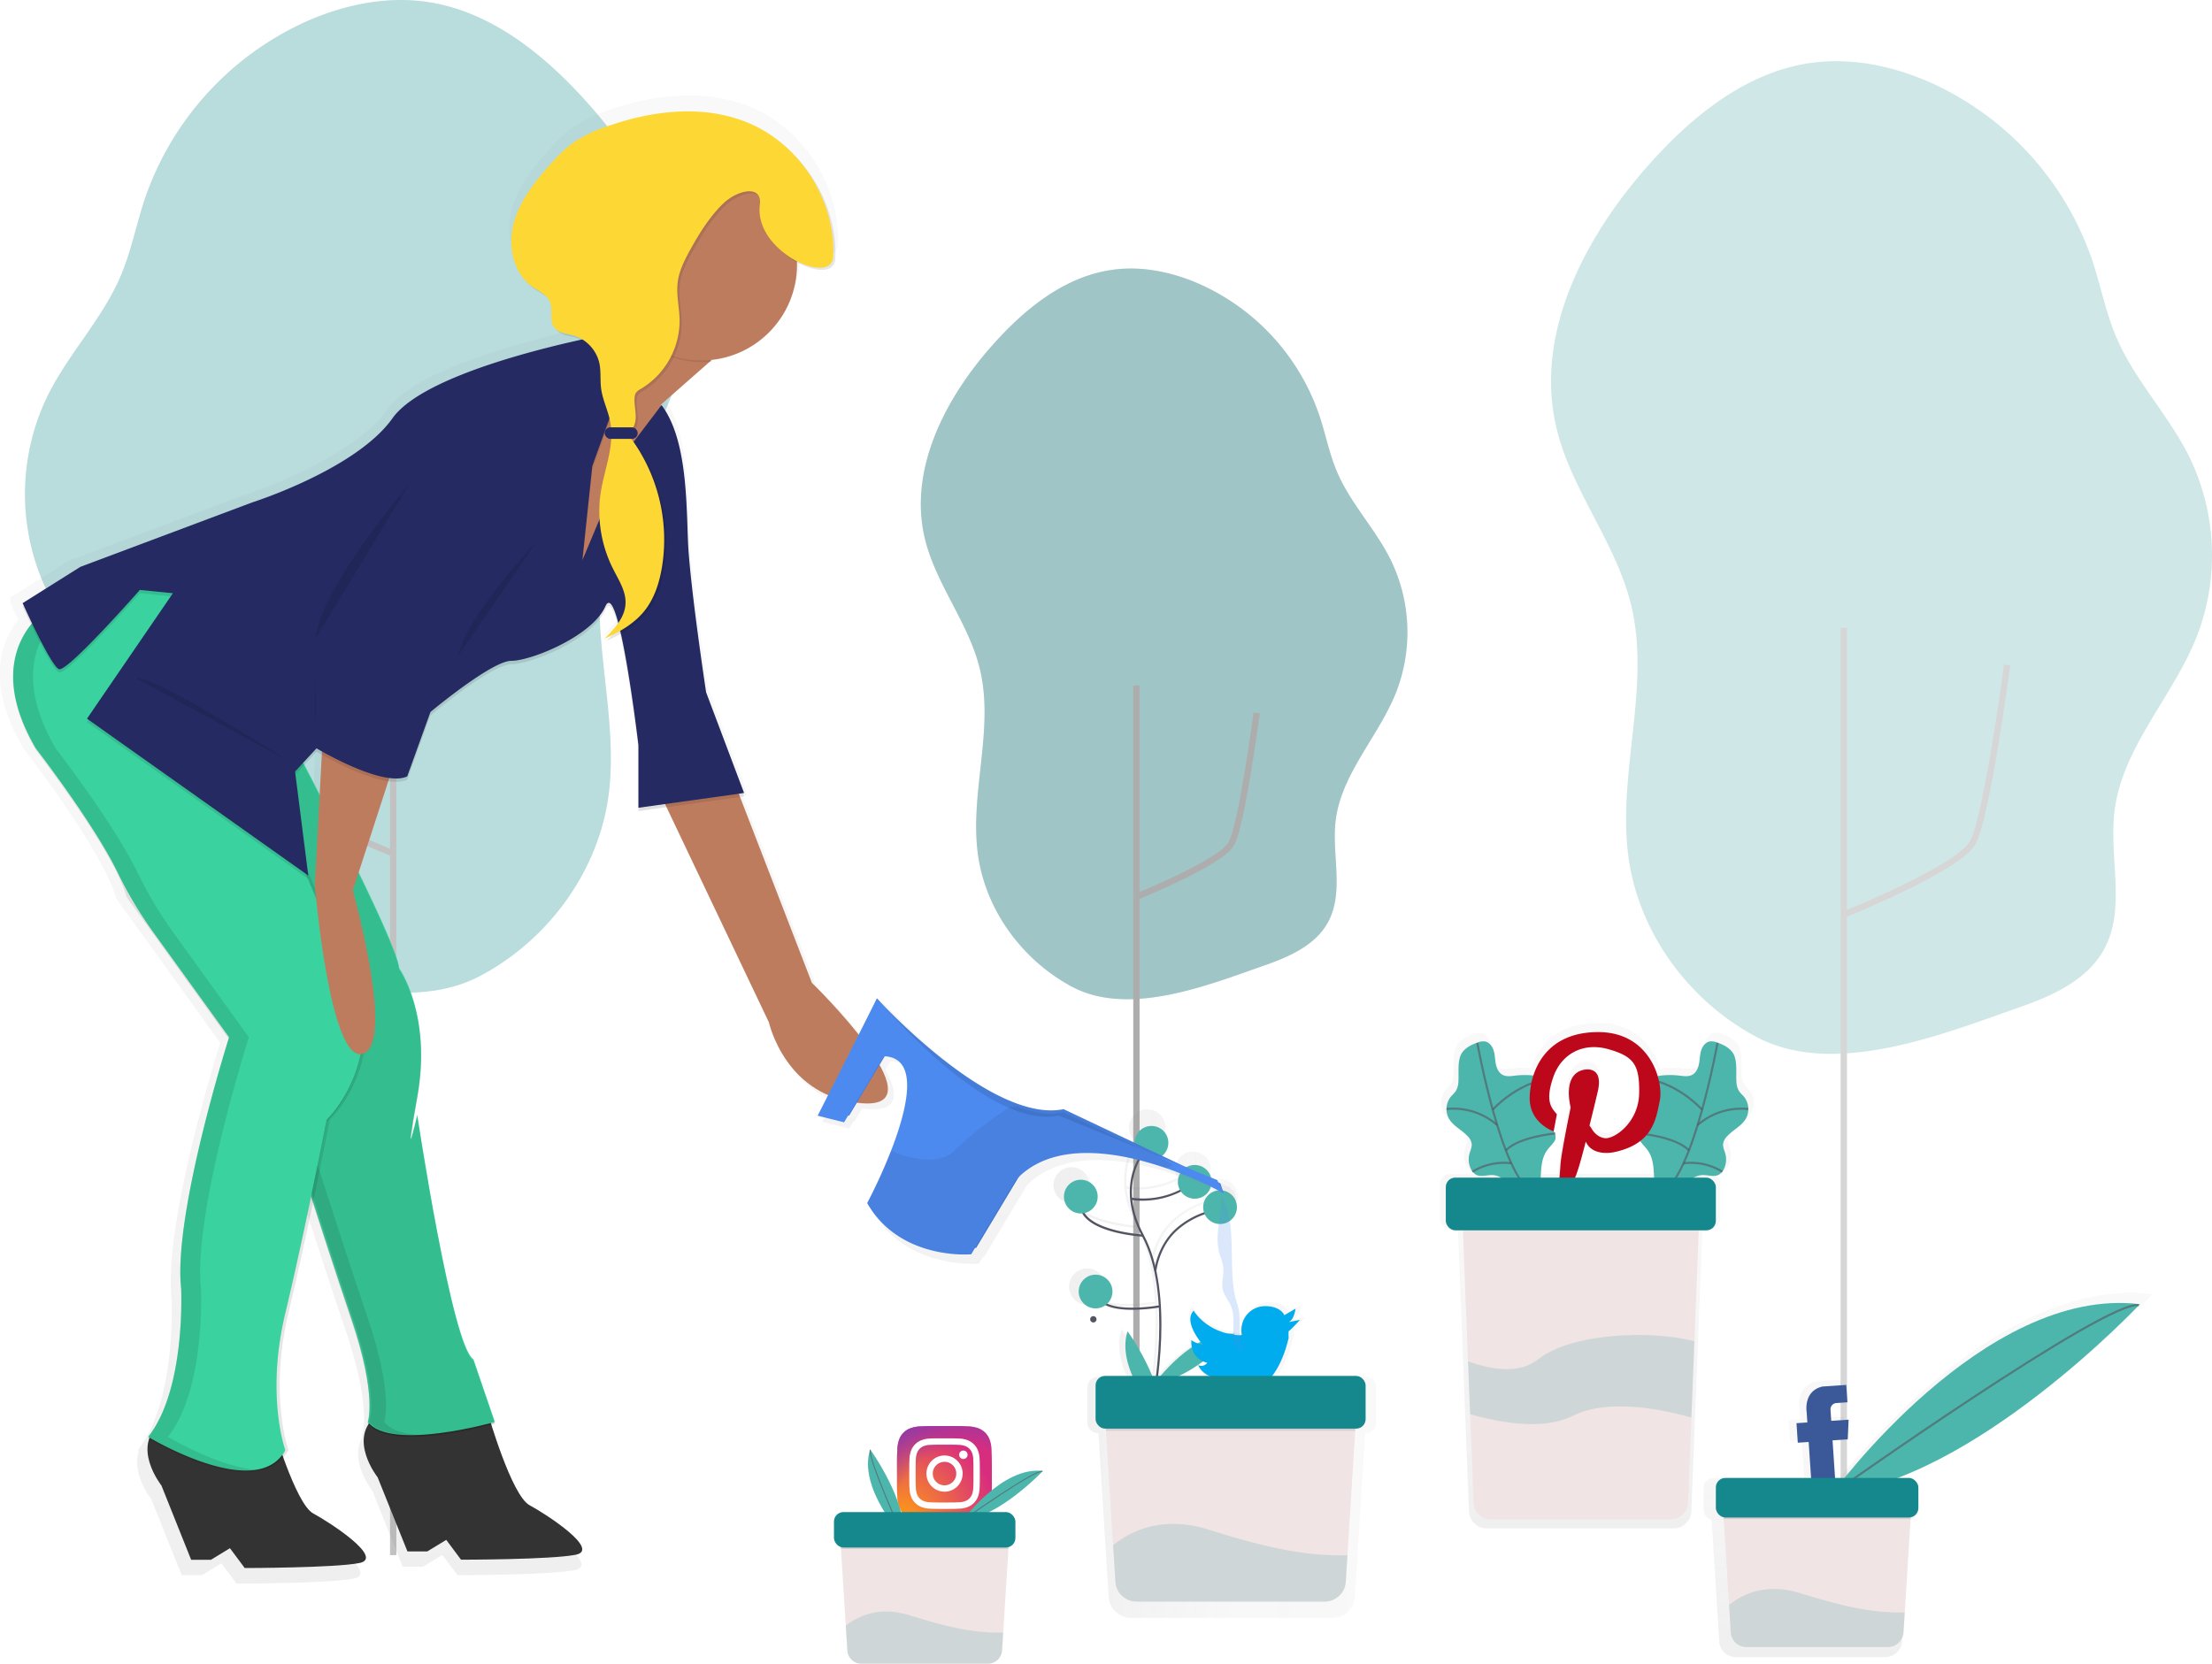 <svg id="57dcda00-38c5-468d-b614-dbf802daa613" data-name="Layer 1" xmlns="http://www.w3.org/2000/svg" xmlns:xlink="http://www.w3.org/1999/xlink" width="1048.46" height="788.72" viewBox="0 0 1048.46 788.72"><defs><radialGradient id="40a968b5-e8a6-4fa2-acb6-e54a7b4c6a79" cx="503.78" cy="126.42" r="57.13" gradientTransform="matrix(1, 0, 0, -1, 0, 902.08)" gradientUnits="userSpaceOnUse"><stop offset="0.09" stop-color="#fa8f21"/><stop offset="0.78" stop-color="#d82d7e"/></radialGradient><radialGradient id="87850d8e-7e37-45d2-83ed-1adc7759200e" cx="532.04" cy="127.86" r="50.27" gradientTransform="matrix(1, 0, 0, -1, 0, 902.08)" gradientUnits="userSpaceOnUse"><stop offset="0.64" stop-color="#8c3aaa" stop-opacity="0"/><stop offset="1" stop-color="#8c3aaa"/></radialGradient><linearGradient id="d4c2526a-6d10-4a07-ba61-a24daf115bdb" x1="832.74" y1="780.19" x2="832.74" y2="540.64" gradientUnits="userSpaceOnUse"><stop offset="0" stop-color="gray" stop-opacity="0.25"/><stop offset="0.54" stop-color="gray" stop-opacity="0.12"/><stop offset="1" stop-color="gray" stop-opacity="0.1"/></linearGradient><linearGradient id="b3ca71a5-7b00-4974-8113-2cbfeeafda96" x1="989.56" y1="841.29" x2="989.56" y2="668.58" xlink:href="#d4c2526a-6d10-4a07-ba61-a24daf115bdb"/><linearGradient id="d7cadd5d-d00a-4329-8da4-520feedfd954" x1="575.13" y1="702.17" x2="727.99" y2="702.17" xlink:href="#d4c2526a-6d10-4a07-ba61-a24daf115bdb"/><linearGradient id="c79af859-6860-43b1-a0be-e79d7ade61b4" x1="425.06" y1="806.54" x2="425.06" y2="100.92" gradientTransform="matrix(-1, 0, 0, 1, 794, 0)" xlink:href="#d4c2526a-6d10-4a07-ba61-a24daf115bdb"/></defs><title>social strategy</title><path d="M512.33,776.48a15.15,15.15,0,0,1-5.1-.94,9.09,9.09,0,0,1-5.21-5.21,15.15,15.15,0,0,1-.94-5.1c-.13-2.89-.16-3.76-.16-11.09s0-8.2.16-11.09A15.24,15.24,0,0,1,502,738a8.56,8.56,0,0,1,2.05-3.16,8.47,8.47,0,0,1,3.16-2.05,15.15,15.15,0,0,1,5.1-.94c2.89-.13,3.76-.16,11.09-.16s8.2,0,11.09.16a15.24,15.24,0,0,1,5.1.94,9.09,9.09,0,0,1,5.21,5.21,15.15,15.15,0,0,1,.94,5.1c.13,2.9.16,3.76.16,11.09s0,8.2-.16,11.09a15.22,15.22,0,0,1-.94,5.1,9.09,9.09,0,0,1-5.21,5.21,15.15,15.15,0,0,1-5.1.94c-2.89.13-3.76.16-11.09.16s-8.2,0-11.09-.16" transform="translate(-75.77 -55.64)" fill="url(#40a968b5-e8a6-4fa2-acb6-e54a7b4c6a79)"/><path d="M512.33,776.48a15.15,15.15,0,0,1-5.1-.94,9.09,9.09,0,0,1-5.21-5.21,15.15,15.15,0,0,1-.94-5.1c-.13-2.89-.16-3.76-.16-11.09s0-8.2.16-11.09A15.24,15.24,0,0,1,502,738a8.56,8.56,0,0,1,2.05-3.16,8.47,8.47,0,0,1,3.16-2.05,15.15,15.15,0,0,1,5.1-.94c2.89-.13,3.76-.16,11.09-.16s8.2,0,11.09.16a15.24,15.24,0,0,1,5.1.94,9.09,9.09,0,0,1,5.21,5.21,15.15,15.15,0,0,1,.94,5.1c.13,2.9.16,3.76.16,11.09s0,8.2-.16,11.09a15.22,15.22,0,0,1-.94,5.1,9.09,9.09,0,0,1-5.21,5.21,15.15,15.15,0,0,1-5.1.94c-2.89.13-3.76.16-11.09.16s-8.2,0-11.09-.16" transform="translate(-75.77 -55.64)" fill="url(#87850d8e-7e37-45d2-83ed-1adc7759200e)"/><path d="M517.89,754.23a5.57,5.57,0,1,1,5.57,5.57,5.57,5.57,0,0,1-5.57-5.57m-3,0a8.58,8.58,0,1,0,8.58-8.58,8.58,8.58,0,0,0-8.58,8.58m15.5-8.92a2,2,0,1,0,2-2h0a2,2,0,0,0-2,2m-13.67,22.53a9.24,9.24,0,0,1-3.1-.58,5.54,5.54,0,0,1-3.17-3.17,9.23,9.23,0,0,1-.58-3.1c-.08-1.76-.1-2.29-.1-6.76s0-5,.1-6.76a9.3,9.3,0,0,1,.58-3.1,5.53,5.53,0,0,1,3.17-3.17,9.23,9.23,0,0,1,3.1-.58c1.76-.08,2.29-.1,6.75-.1s5,0,6.76.1a9.3,9.3,0,0,1,3.1.58,5.53,5.53,0,0,1,3.17,3.17,9.23,9.23,0,0,1,.58,3.1c.08,1.76.1,2.29.1,6.76s0,5-.1,6.76a9.27,9.27,0,0,1-.58,3.1,5.54,5.54,0,0,1-3.17,3.17,9.23,9.23,0,0,1-3.1.58c-1.76.08-2.29.1-6.76.1s-5,0-6.75-.1m-.14-30.22a12.26,12.26,0,0,0-4.06.78,8.55,8.55,0,0,0-4.89,4.89,12.26,12.26,0,0,0-.78,4.06c-.08,1.78-.1,2.35-.1,6.89s0,5.11.1,6.89a12.26,12.26,0,0,0,.78,4.06,8.55,8.55,0,0,0,4.89,4.89,12.27,12.27,0,0,0,4.06.78c1.78.08,2.35.1,6.89.1s5.11,0,6.89-.1a12.26,12.26,0,0,0,4.06-.78,8.55,8.55,0,0,0,4.89-4.89,12.23,12.23,0,0,0,.78-4.06c.08-1.78.1-2.35.1-6.89s0-5.11-.1-6.89a12.26,12.26,0,0,0-.78-4.06,8.55,8.55,0,0,0-4.89-4.89,12.24,12.24,0,0,0-4.06-.78c-1.78-.08-2.35-.1-6.89-.1s-5.11,0-6.89.1" transform="translate(-75.77 -55.64)" fill="#fff"/><g opacity="0.2"><path d="M847.52,461.07c-5-39.35,10.71-79.94,1.4-118.51-7.19-29.78-28.59-54.66-35.53-84.5-10.29-44.23,13.26-89.64,43.32-123.68,20.67-23.41,46.61-44.65,77.55-48.94,19.1-2.65,38.72,1.48,56.37,9.26a143,143,0,0,1,76.88,84.45c4,12.09,6.43,24.74,11.43,36.46,8.62,20.2,24.47,36.5,34.31,56.14a106.53,106.53,0,0,1,3.58,86.14c-11.4,28.45-35.27,52.24-38.85,82.68-2.57,21.94,5.66,46-5,65.3-8.07,14.59-24.68,22-40.42,27.46-36.59,12.82-87.7,33.46-124.41,13.81C876,530,852.17,497.43,847.52,461.07Z" transform="translate(-75.77 -55.64)" fill="#15888d"/><path d="M950.16,489.06s53.87-21.71,60.66-33.93,16.3-84.22,16.3-84.22" transform="translate(-75.77 -55.64)" fill="none" stroke="#333" stroke-miterlimit="10" stroke-width="3"/><line x1="873.93" y1="766.26" x2="873.93" y2="297.61" fill="none" stroke="#333" stroke-miterlimit="10" stroke-width="3"/></g><g opacity="0.3"><path d="M364.31,432.07c5-39.35-10.71-79.94-1.4-118.51,7.19-29.78,28.59-54.66,35.53-84.5,10.29-44.23-13.26-89.64-43.32-123.68C334.45,82,308.51,60.73,277.58,56.44c-19.1-2.65-38.72,1.48-56.37,9.26a143,143,0,0,0-76.88,84.45c-4,12.09-6.43,24.74-11.43,36.46-8.62,20.2-24.47,36.5-34.31,56.14A106.53,106.53,0,0,0,95,328.89c11.4,28.45,35.27,52.24,38.85,82.68,2.57,21.94-5.66,46,5,65.3,8.07,14.59,24.68,22,40.42,27.46,36.59,12.82,87.7,33.46,124.41,13.81C335.82,501,359.66,468.43,364.31,432.07Z" transform="translate(-75.77 -55.64)" fill="#15888d"/><path d="M261.67,460.06S207.8,438.35,201,426.13s-16.3-84.22-16.3-84.22" transform="translate(-75.77 -55.64)" fill="none" stroke="#333" stroke-miterlimit="10" stroke-width="3"/><line x1="186.37" y1="737.26" x2="186.37" y2="268.61" fill="none" stroke="#333" stroke-miterlimit="10" stroke-width="3"/></g><g opacity="0.4"><path d="M539.2,460c-3.7-29,7.89-58.85,1-87.24-5.3-21.93-21-40.24-26.16-62.21-7.58-32.56,9.76-66,31.89-91,15.22-17.23,34.32-32.87,57.09-36,14.06-2,28.51,1.09,41.49,6.82a105.27,105.27,0,0,1,56.6,62.17c3,8.9,4.73,18.21,8.42,26.84,6.35,14.87,18,26.87,25.25,41.33a78.42,78.42,0,0,1,2.63,63.41c-8.39,20.94-26,38.46-28.6,60.87C707,461.07,713,478.77,705.14,493c-5.94,10.74-18.17,16.16-29.75,20.22-26.94,9.44-64.56,24.63-91.59,10.16C560.17,510.73,542.62,486.78,539.2,460Z" transform="translate(-75.77 -55.64)" fill="#15888d"/><path d="M539.2,460c-3.7-29,7.89-58.85,1-87.24-5.3-21.93-21-40.24-26.16-62.21-7.58-32.56,9.76-66,31.89-91,15.22-17.23,34.32-32.87,57.09-36,14.06-2,28.51,1.09,41.49,6.82a105.27,105.27,0,0,1,56.6,62.17c3,8.9,4.73,18.21,8.42,26.84,6.35,14.87,18,26.87,25.25,41.33a78.42,78.42,0,0,1,2.63,63.41c-8.39,20.94-26,38.46-28.6,60.87C707,461.07,713,478.77,705.14,493c-5.94,10.74-18.17,16.16-29.75,20.22-26.94,9.44-64.56,24.63-91.59,10.16C560.17,510.73,542.62,486.78,539.2,460Z" transform="translate(-75.77 -55.64)" opacity="0.2"/><path d="M614.76,480.62s39.66-16,44.66-25,12-62,12-62" transform="translate(-75.77 -55.64)" fill="none" stroke="#333" stroke-miterlimit="10" stroke-width="3"/><line x1="538.65" y1="670" x2="538.65" y2="325" fill="none" stroke="#333" stroke-miterlimit="10" stroke-width="3"/></g><g opacity="0.5"><path d="M907.08,578.5h0a9.63,9.63,0,0,0-2.32-6.31,28.87,28.87,0,0,1-2.09-2.27,9.43,9.43,0,0,1-1.43-4.87c-.28-4.1.41-8.45-.91-12.43-1.21-3.63-4.88-5.55-8.27-6.75a7.7,7.7,0,0,0-3.84-.62c-2.16.38-3.67,2.42-4.31,4.52s-.62,4.33-1,6.49-1.39,4.39-3.32,5.42-4.21.62-6.36.38a40.17,40.17,0,0,0-8.47-.08,13.17,13.17,0,0,0-2.13.38c-3-10.18-11.52-21.71-29.28-21.71-19.43,0-28.4,10.64-31.86,21.36l-.3,0a40.17,40.17,0,0,0-8.47.08c-2.15.25-4.46.64-6.36-.38s-2.91-3.26-3.32-5.42-.4-4.39-1-6.49-2.15-4.14-4.31-4.52a7.7,7.7,0,0,0-3.84.62c-3.39,1.21-7.07,3.12-8.27,6.75-1.33,4-.63,8.33-.91,12.43a9.43,9.43,0,0,1-1.43,4.87,28.86,28.86,0,0,1-2.09,2.27,9.63,9.63,0,0,0-2.32,6.31h0a9.37,9.37,0,0,0,1.16,4.68c2.07,3.65,6.24,5.52,9.12,8.58a6.77,6.77,0,0,1,2,3.83c.17,1.72-.69,3.34-1.12,5a10.72,10.72,0,0,0,.64,7.19,8.18,8.18,0,0,0,.9,1.48h0a5.27,5.27,0,0,0,1.76,1.55c2.5,1.28,5.51,0,8.31.16a9.31,9.31,0,0,1,3.84,1.21H763.07a4.67,4.67,0,0,0-4.67,4.67v16.59a4.67,4.67,0,0,0,4.67,4.67h3.72l2.54,64.39,1,26,1.72,43.59a8.42,8.42,0,0,0,8.41,8.09h88.56a8.42,8.42,0,0,0,8.41-8.09l1.66-41.94,1.47-37.53,2.15-54.52h3.73a4.67,4.67,0,0,0,4.67-4.67V616.86a4.67,4.67,0,0,0-4.67-4.67h-6.06a9.31,9.31,0,0,1,3.84-1.21c2.8-.2,5.81,1.12,8.31-.16a5.27,5.27,0,0,0,1.76-1.55h0a8.18,8.18,0,0,0,.9-1.48,10.72,10.72,0,0,0,.64-7.19c-.44-1.67-1.29-3.29-1.12-5a6.77,6.77,0,0,1,2-3.83c2.88-3.05,7.05-4.92,9.12-8.58a9.37,9.37,0,0,0,1.16-4.68ZM854,594.21a8.09,8.09,0,0,0,.54.77c1.07,1.38,2.35,2.59,3.32,4,2,3,2.58,6.77,2.82,10.4q.09,1.38.13,2.77H822c1.36-2.86,3.31-10,5.27-17.69,3.54,7.91,14.48,5.05,14.48,5.05A30.75,30.75,0,0,0,854,594.21Zm-42.55-31.69c3.87-10.94,14.31-17,26.93-13.47,12.46,3.54,15.49,7.58,15.15,21.88s-12.29,22.39-16.83,21.88-6.73-5.05-6.73-5.05l-.84-1.18c2.36-9.26,4.21-17.34,4.21-17.34,2.53-12.29-6.73-10.1-6.73-10.1-11.28,2-6.73,18.52-6.73,18.52s-4.88,23.4-5.05,28.62c-.05,1.07-.24,3.32-.48,5.9h-9.24q0-1.38.13-2.77c.24-3.63.79-7.39,2.82-10.4,1-1.45,2.25-2.66,3.32-4a5,5,0,0,0,1-1.77,4.41,4.41,0,0,0-.29-2.64l.19-.06-.2,0,0-.06a10.55,10.55,0,0,0-.55-1.15L813.1,581C810.58,578,807,575,811.42,562.52Z" transform="translate(-75.77 -55.64)" fill="url(#d4c2526a-6d10-4a07-ba61-a24daf115bdb)"/></g><path d="M775.92,549.95a7.42,7.42,0,0,1,3.7-.59c2.08.36,3.54,2.34,4.15,4.36s.6,4.18,1,6.25,1.34,4.23,3.2,5.22,4.06.6,6.13.36a38.73,38.73,0,0,1,8.17-.07c2.28.22,5,1,5.63,3.18.55,1.79-.54,3.61-1.27,5.34a12.41,12.41,0,0,0,.09,10.18c1.58,3.19,4.7,5.48,6,8.79a4.35,4.35,0,0,1,.32,2.65,4.84,4.84,0,0,1-.94,1.71c-1,1.33-2.26,2.5-3.2,3.89-2,2.91-2.49,6.53-2.72,10a73.14,73.14,0,0,0,.06,10.33c-2.55-.84-5.38-.09-8-.63-5.6-1.15-9.1-7.79-14.81-8.19-2.7-.19-5.61,1.08-8-.16a6.05,6.05,0,0,1-2.56-2.92,10.34,10.34,0,0,1-.62-6.93c.42-1.61,1.25-3.18,1.08-4.83a6.53,6.53,0,0,0-2-3.7c-2.78-2.95-6.8-4.75-8.8-8.27a9.42,9.42,0,0,1,1.12-10.61,27.83,27.83,0,0,0,2-2.19,9.1,9.1,0,0,0,1.38-4.7c.27-4-.4-8.15.88-12C769.11,553,772.65,551.11,775.92,549.95Z" transform="translate(-75.77 -55.64)" fill="#4db6ac"/><path d="M776,550.06s11.36,63.1,26.12,70.63" transform="translate(-75.77 -55.64)" fill="none" stroke="#535461" stroke-miterlimit="10" opacity="0.6"/><path d="M807.6,567.53s-12.17,1.67-24.33,14.17" transform="translate(-75.77 -55.64)" fill="none" stroke="#535461" stroke-miterlimit="10" opacity="0.6"/><path d="M785.41,589a31.52,31.52,0,0,0-24-7.6" transform="translate(-75.77 -55.64)" fill="none" stroke="#535461" stroke-miterlimit="10" opacity="0.6"/><path d="M812.95,593s-17.09,1.45-23.42,8" transform="translate(-75.77 -55.64)" fill="none" stroke="#535461" stroke-miterlimit="10" opacity="0.6"/><path d="M792.1,607.13a28.27,28.27,0,0,0-18.4,4" transform="translate(-75.77 -55.64)" fill="none" stroke="#535461" stroke-miterlimit="10" opacity="0.6"/><path d="M889.92,549.95a7.42,7.42,0,0,0-3.7-.59c-2.08.36-3.54,2.34-4.15,4.36s-.6,4.18-1,6.25-1.34,4.23-3.2,5.22-4.06.6-6.13.36a38.73,38.73,0,0,0-8.17-.07c-2.28.22-5,1-5.63,3.18-.55,1.79.54,3.61,1.27,5.34a12.41,12.41,0,0,1-.09,10.18c-1.58,3.19-4.7,5.48-6,8.79a4.35,4.35,0,0,0-.32,2.65,4.84,4.84,0,0,0,.94,1.71c1,1.33,2.26,2.5,3.2,3.89,2,2.91,2.49,6.53,2.72,10a73.14,73.14,0,0,1-.06,10.33c2.55-.84,5.38-.09,8-.63,5.6-1.15,9.1-7.79,14.81-8.19,2.7-.19,5.61,1.08,8-.16a6.05,6.05,0,0,0,2.56-2.92,10.34,10.34,0,0,0,.62-6.93c-.42-1.61-1.25-3.18-1.08-4.83a6.53,6.53,0,0,1,2-3.7c2.78-2.95,6.8-4.75,8.8-8.27a9.42,9.42,0,0,0-1.12-10.61,27.83,27.83,0,0,1-2-2.19,9.1,9.1,0,0,1-1.38-4.7c-.27-4,.4-8.15-.88-12C896.73,553,893.19,551.11,889.92,549.95Z" transform="translate(-75.77 -55.64)" fill="#4db6ac"/><path d="M889.85,550.06s-11.36,63.1-26.12,70.63" transform="translate(-75.77 -55.64)" fill="none" stroke="#535461" stroke-miterlimit="10" opacity="0.6"/><path d="M858.24,567.53s12.17,1.67,24.33,14.17" transform="translate(-75.77 -55.64)" fill="none" stroke="#535461" stroke-miterlimit="10" opacity="0.6"/><path d="M880.43,589a31.52,31.52,0,0,1,24-7.6" transform="translate(-75.77 -55.64)" fill="none" stroke="#535461" stroke-miterlimit="10" opacity="0.6"/><path d="M852.89,593s17.09,1.45,23.42,8" transform="translate(-75.77 -55.64)" fill="none" stroke="#535461" stroke-miterlimit="10" opacity="0.6"/><path d="M873.74,607.13a28.27,28.27,0,0,1,18.4,4" transform="translate(-75.77 -55.64)" fill="none" stroke="#535461" stroke-miterlimit="10" opacity="0.6"/><path d="M862.5,577.38c-1.79,8.6-3.08,20.29-21.1,24.35,0,0-10.55,2.76-14-4.87-2.11,8.28-4.22,15.91-5.52,17.86a101.31,101.31,0,0,1-8.12,11.36s1.46-14.61,1.62-17.86c.16-5,4.87-27.6,4.87-27.6s-4.38-15.91,6.49-17.86c0,0,8.93-2.11,6.49,9.74,0,0-1.79,7.79-4.06,16.72l.81,1.14s2.11,4.38,6.49,4.87,15.91-7.3,16.23-21.1-2.6-17.69-14.61-21.1c-12.17-3.41-22.24,2.43-26,13-4.22,12-.81,14.93,1.62,17.86L812.18,592s-11.69-3.9-11.36-16.23,7.3-30.84,32.47-30.84C858.28,544.92,864.29,568.62,862.5,577.38Z" transform="translate(-75.77 -55.64)" fill="#bd081c"/><path d="M881.56,623.92l-2.67,67.57-1.42,36.19-1.6,40.44a8.12,8.12,0,0,1-8.11,7.8h-85.4a8.12,8.12,0,0,1-8.11-7.8l-1.66-42-1-25.08-3-77.09Z" transform="translate(-75.77 -55.64)" fill="#f0e4e4"/><rect x="685.29" y="558.28" width="128" height="25" rx="4.5" ry="4.5" fill="#15888d"/><path d="M878.89,691.49l-1.42,36.19c-15.75-4.45-40-8.94-56.41-.76-13.2,6.6-32.58,3.66-48.47-.83l-1-25.08c11.58,4.22,24.52,6.06,33.46-1.09C820.19,687.81,857.66,686,878.89,691.49Z" transform="translate(-75.77 -55.64)" fill="#15888d" opacity="0.15"/><path d="M532.06,776.41s18.74-25.77,38-23.42C570.06,753,549.5,774.85,532.06,776.41Z" transform="translate(-75.77 -55.64)" fill="#4db6ac"/><path d="M532.06,776.41s34-24.08,37.87-23.29" transform="translate(-75.77 -55.64)" fill="none" stroke="#535461" stroke-miterlimit="10" stroke-width="0.5" opacity="0.6"/><path d="M504,784.52s-21.74-23.29-15.79-41.75C488.24,742.76,505.81,767.1,504,784.52Z" transform="translate(-75.77 -55.64)" fill="#4db6ac"/><path d="M504,784.52s-17.19-37.92-15.68-41.6" transform="translate(-75.77 -55.64)" fill="none" stroke="#535461" stroke-miterlimit="10" stroke-width="0.5" opacity="0.6"/><path d="M554.38,779.86l-3.1,49.74-.53,8.46a6.72,6.72,0,0,1-6.71,6.3H484.1a6.72,6.72,0,0,1-6.71-6.3l-.73-11.67-2.91-46.53Z" transform="translate(-75.77 -55.64)" fill="#f0e4e4"/><polygon points="398.57 734.3 478.02 734.3 478.61 724.89 397.98 724.89 398.57 734.3" opacity="0.1"/><rect x="395.29" y="716.83" width="86" height="16.8" rx="4.5" ry="4.5" fill="#15888d"/><path d="M551.27,829.6l-.53,8.46a6.72,6.72,0,0,1-6.71,6.3H484.1a6.72,6.72,0,0,1-6.71-6.3l-.73-11.67c6.45-5.15,16.52-9.36,30.68-4.87C527.12,827.79,539.27,829.9,551.27,829.6Z" transform="translate(-75.77 -55.64)" fill="#15888d" opacity="0.15"/><g opacity="0.5"><path d="M1095.92,669.2C1031,661.3,967.48,732,947.71,756.37H943l-1.26-18.85,7.62-.51.43-9.88-8.71.58-.37-5.45a3.22,3.22,0,0,1,3-3.49l5.45-.37-.58-8.71-12,.8c-9.58,2.28-7.91,12.57-7.91,12.57l.37,5.45-5.45.37.66,9.8,5.45-.37,1.21,18H888a4.76,4.76,0,0,0-4.76,4.76v10.32a4.76,4.76,0,0,0,3.81,4.67l.06.89h0l2.69,43.06.86,13.79a7.94,7.94,0,0,0,7.93,7.44h70.8a7.94,7.94,0,0,0,7.93-7.44l.63-10L980.88,777h0l.06-.89a4.76,4.76,0,0,0,3.81-4.67V761.13a4.76,4.76,0,0,0-4.76-4.76h-5.63C1035.88,733,1095.92,669.2,1095.92,669.2Z" transform="translate(-75.77 -55.64)" fill="url(#b3ca71a5-7b00-4974-8113-2cbfeeafda96)"/></g><path d="M944.06,763.92s72-99,146-90C1090.06,673.92,1011.06,757.92,944.06,763.92Z" transform="translate(-75.77 -55.64)" fill="#4db6ac"/><path d="M944.06,763.92s130.5-92.5,145.5-89.5" transform="translate(-75.77 -55.64)" fill="none" stroke="#535461" stroke-miterlimit="10" opacity="0.6"/><path d="M943.41,724.07l.35,5.15,8.23-.55-.41,9.33-7.21.48,1.73,25.73-11.32.76-1.73-25.73-5.15.35-.62-9.26,5.15-.35-.35-5.15s-1.58-9.72,7.48-11.87l11.32-.76.55,8.23-5.15.35A3,3,0,0,0,943.41,724.07Z" transform="translate(-75.77 -55.64)" fill="#3b5998"/><path d="M982.06,764.54l-3.46,55.52-.59,9.44a7.5,7.5,0,0,1-7.49,7h-66.9a7.5,7.5,0,0,1-7.49-7l-.81-13-3.25-51.94Z" transform="translate(-75.77 -55.64)" fill="#f0e4e4"/><polygon points="816.95 720.15 905.64 720.15 906.29 709.65 816.29 709.65 816.95 720.15" opacity="0.1"/><rect x="813.29" y="700.65" width="96" height="18.75" rx="4.5" ry="4.5" fill="#15888d"/><path d="M978.6,820.06l-.59,9.44a7.5,7.5,0,0,1-7.49,7h-66.9a7.5,7.5,0,0,1-7.49-7l-.81-13c7.2-5.75,18.44-10.45,34.25-5.44C951.64,818,965.2,820.4,978.6,820.06Z" transform="translate(-75.77 -55.64)" fill="#15888d" opacity="0.15"/><g opacity="0.5"><path d="M723.18,708.31h-42.5c3.44-4.59,6.34-10.83,8.3-19.24a23,23,0,0,1,0-3.44c.92-.34,5.73-5.73,5.73-5.73L689,681.05c2.86-1.15,3.44-6.87,3.55-6.87l-5.73,3.44S685.1,673,677.08,673a12,12,0,0,0-12,12,9,9,0,0,0,.23,2.52l-1.15.23c-1-.06-2-.16-2.9-.29l.49-.51a22.48,22.48,0,0,0-3.81-.13c-12.21-3-17-11.55-17-11.55-4.4,4.5.94,12.5,3.43,15.75-.46.25-.91.5-1.36.76a9.06,9.06,0,0,1-3.21-1.63,11.63,11.63,0,0,0,.19,3.54,83.91,83.91,0,0,0-15.83,14.55h-1.24c1.6-12.88,3.14-34.38-.88-53.28h0c0-.12,1.33-12.29,10.69-20.61a41.39,41.39,0,0,1,13.22-7.8l.59-.24a8.31,8.31,0,1,0-.39-1l-.6.24a42.34,42.34,0,0,0-13.53,8c-7,6.24-9.66,14.59-10.59,18.74A65.62,65.62,0,0,0,615.69,637a48.8,48.8,0,0,1-5.81-17.77,35.74,35.74,0,0,0,5.06.34,43.55,43.55,0,0,0,19.49-4.64,8.44,8.44,0,1,0-.57-.91,41.48,41.48,0,0,1-24.08,4.12,34.66,34.66,0,0,1,4.82-20.91,8.64,8.64,0,1,0-.84-.67c-4.62,7.59-9.12,21.37.56,40.1-4.38-.38-23-2.44-28.55-10.46-.08-.12-.15-.25-.23-.37a8.54,8.54,0,1,0-1.86.21c.24,0,.48,0,.71,0,.15.27.31.54.49.8,6.24,9,27.15,10.77,30,11,5.28,10,7.58,22.57,8.32,34.86-2.93.48-18.14,2.73-26.11-.88a8.62,8.62,0,1,0-.9.75c3.64,1.81,8.75,2.35,13.59,2.35a87.54,87.54,0,0,0,13.48-1.15,202,202,0,0,1-1.47,34.64h-1.91a124.48,124.48,0,0,0-12.48-22.61c-2.37,7.34-.64,15.39,2.47,22.61H596a4.81,4.81,0,0,0-4.81,4.81v17.1A4.81,4.81,0,0,0,596,735h.33l.07,1.07h.07l3.63,58,1.15,18.57a10.7,10.7,0,0,0,10.68,10h95.35a10.7,10.7,0,0,0,10.68-10l.84-13.46,3.94-63.1h.07l.07-1.07h.33a4.81,4.81,0,0,0,4.81-4.81v-17.1A4.81,4.81,0,0,0,723.18,708.31Zm-77.51-7.37a13.27,13.27,0,0,0,2.08.73,3.54,3.54,0,0,1-4.58,1.15s1.06,3.4,5.57,5.5h-15.2A79,79,0,0,0,645.67,700.94Z" transform="translate(-75.77 -55.64)" fill="url(#d7cadd5d-d00a-4329-8da4-520feedfd954)"/></g><path d="M623.05,718.73l-1-.2c.1-.49,9.79-49.36-5-76.87-15-28,3.92-44.46,4.12-44.62l.64.76c-.19.16-18.5,16.08-3.88,43.38C632.92,669,623.15,718.23,623.05,718.73Z" transform="translate(-75.77 -55.64)" fill="#535461"/><path d="M617.3,624.87a29.33,29.33,0,0,1-5.61-.46l.22-1a39,39,0,0,0,30.35-8.4l.63.78A40.79,40.79,0,0,1,617.3,624.87Z" transform="translate(-75.77 -55.64)" fill="#535461"/><path d="M617.53,641.92c-.9-.05-22.21-1.4-28.34-10.28a9.22,9.22,0,0,1-1.1-8.37l1,.3a8.26,8.26,0,0,0,1,7.5c5.86,8.48,27.36,9.84,27.58,9.85Z" transform="translate(-75.77 -55.64)" fill="#535461"/><path d="M623.9,658.07l-1-.1c0-.12,1.29-11.89,10.33-19.93a39.6,39.6,0,0,1,12.65-7.47c3.07-1.24,5.5-2.23,7.29-4.47l.78.63c-2,2.44-4.62,3.52-7.7,4.77a38.72,38.72,0,0,0-12.36,7.29C625.14,646.57,623.91,658,623.9,658.07Z" transform="translate(-75.77 -55.64)" fill="#535461"/><path d="M612.47,676.59c-5.55,0-11.47-.76-14.78-3.52a7,7,0,0,1-2.63-5.65h1a6,6,0,0,0,2.27,4.88c6.91,5.75,27,2.16,27.17,2.13l.18,1A81.6,81.6,0,0,1,612.47,676.59Z" transform="translate(-75.77 -55.64)" fill="#535461"/><path d="M623.06,711.41s18.74-25.77,38-23.42C661.06,688,640.5,709.85,623.06,711.41Z" transform="translate(-75.77 -55.64)" fill="#4db6ac"/><path d="M626,728.52s-21.74-23.29-15.79-41.75C610.24,686.76,627.81,711.1,626,728.52Z" transform="translate(-75.77 -55.64)" fill="#4db6ac"/><path d="M686.57,682.42l5.36-1.07s-4.5,5-5.36,5.36h0a21.55,21.55,0,0,0,0,3.21c-10.29,44.14-48.22,24.64-48.22,24.64,13.82.32,15-5.36,15-5.36-8-1.18-9.64-6.43-9.64-6.43A3.31,3.31,0,0,0,648,701.7c-8.68-2.25-7.5-10.71-7.5-10.71a11.14,11.14,0,0,0,5.25,2c-1-1.18-9.11-10.93-4.18-16,0,0,6,10.71,21.75,11.68l1.07-.21a8.41,8.41,0,0,1-.21-2.36,11.25,11.25,0,0,1,11.25-11.25c7.5,0,9.11,4.29,9.11,4.29L689.9,676C689.79,676,689.25,681.34,686.57,682.42Z" transform="translate(-75.77 -55.64)" fill="#00aced"/><path d="M719.06,718.92l-4.62,74-.79,12.59a10,10,0,0,1-10,9.38h-89.2a10,10,0,0,1-10-9.38l-1.08-17.37-4.33-69.25Z" transform="translate(-75.77 -55.64)" fill="#f0e4e4"/><polygon points="524.17 678.28 642.42 678.28 643.29 664.28 523.29 664.28 524.17 678.28" opacity="0.1"/><rect x="519.29" y="652.28" width="128" height="25" rx="4.5" ry="4.5" fill="#15888d"/><path d="M714.44,792.95l-.79,12.59a10,10,0,0,1-10,9.38h-89.2a10,10,0,0,1-10-9.38l-1.08-17.37c9.6-7.67,24.59-13.93,45.67-7.25C678.49,790.25,696.58,793.4,714.44,792.95Z" transform="translate(-75.77 -55.64)" fill="#15888d" opacity="0.15"/><circle cx="545.79" cy="541.78" r="8" fill="#4db6ac"/><circle cx="566.29" cy="560.28" r="8" fill="#4db6ac"/><circle cx="578.29" cy="572.28" r="8" fill="#4db6ac"/><circle cx="512.29" cy="567.28" r="8" fill="#4db6ac"/><circle cx="519.29" cy="612.28" r="8" fill="#4db6ac"/><g opacity="0.5"><path d="M75.78,374.74c-.16,9.52,2.65,21.3,11,35.55,0,0,38.38,49.58,44,71.17L180.13,550c-2.17,6.92-23.74,76.72-23.41,113.79a73.51,73.51,0,0,0,.4,8s.09,1.93.1,5.2c0,13.74-1.65,47.76-16.1,66l0,0h0l.05,0,.08,0,.09.06.07,0,.07,0-.42.55.44.26c-3.51,10.55,6,22.53,6,22.53l14.39,36h9.6l9.2-5.6,7.2,9.6s43.58,0,55.58-2.4-13.59-19.19-22.39-24c-4.88-2.66-10.49-15.89-14.52-27.15a18.36,18.36,0,0,0,2.53-3.64s-9.6-26.39,0-66.37c4.08-17,8.31-36.47,11.82-53.23,6.68,20.66,13.64,41.93,18.57,56.42,7.15,21,8.8,34.24,8.87,41.86,0,5.44-.88,7.72-.88,7.72l.17.21c-.1.4-.17.59-.17.59l.3.35c-7,11.14,4.5,25.64,4.5,25.64l14.39,36h9.6l9.2-5.6,7.2,9.6s43.58,0,55.58-2.4-13.59-19.19-22.39-24c-6.87-3.75-15.2-28.46-18.52-39.11l1.73-.47-.25-.73.25-.07-10.4-30.39C288.26,699,271.47,587,271.47,587s-2.87,12.45-3.17,11.53c.15-2,1-7.54,3.17-19.52a113.59,113.59,0,0,0,1.86-20.91c0-27.3-10.65-42.27-10.65-42.27-.34-5.43-9.33-25.27-19.56-46.31l14.33-44.12c3.6.52,6.82.4,9.23-.73l11.2-31.19s29.59-24.79,39.18-24.79c8.95,0,35.27-10.43,44-23.5a19.56,19.56,0,0,0,1.6-2.88c1.81-4.08,3.88-.44,5.92,6.86a59.41,59.41,0,0,1-6.4,7.19,80.53,80.53,0,0,0,7.32-3.64c4.8,19.76,9.15,56.77,9.15,56.77v30.39L392.22,438,441.8,542.24s5.47,25.17,28.64,35.23l-5,10,12.79,3.2,2-3.3.42.1,3.77-6.28c1,.12,2,.21,3,.28,14.65.94,14.11-7.73,8-18.66l2.46-4.11c17,.9,10.89,25.77,3.06,45.85a262.17,262.17,0,0,1-11.52,25.3c16,28,50.38,24.79,50.38,24.79l1.9-3.17.5,0,20.44-34.07c18-17.7,48.68-12.24,71.22-4.57A192.62,192.62,0,0,1,662.09,625l0,0-1.6-4.8-1-.5-.55-1.1-12.48-5.07-28.87-13.67-33-15.64c-7.06,1.45-14.92.15-23-2.85-31.23-11.57-65.42-48.6-67.29-50.64l-.08-.1-8.89,17.53A302.7,302.7,0,0,0,462.59,523L427.77,433l2-.29-.57-1.52.57-.08-18.39-48.78s-8-52.78-8.8-73.57-.8-49.58-12.79-65.57l-.34.44-.19-.47L413,222.25c.48,0,1-.06,1.43-.11l-.49-.84a46.38,46.38,0,0,0,41.41-46.11c0-.57,0-1.14,0-1.71,8.65,4.45,17.21,4.63,17.52-2.07,1.27-27.36-16.08-54.62-41.4-65.05-21.32-8.79-45.86-6-67.61,1.67a67.05,67.05,0,0,0-16.07,7.67c-4.9,3.39-9,7.78-12.95,12.26-7.26,8.29-14.16,17.4-16.74,28.11s.16,23.38,9.16,29.74c3.13,2.22,7.11,3.85,8.58,7.4,1.64,3.94-.44,9,2.14,12.44,2,2.69,5.9,2.89,9.15,3.81a17.2,17.2,0,0,1,4.35,1.92c-23.48,5.11-78.27,18.85-92,38.18-17.59,24.79-68,40.78-68,40.78l-83.17,31.19-28,17.59.56,1.25-.56.35s1.7,3.8,4.07,8.78A39.52,39.52,0,0,0,75.78,374.74Zm148.46,57.07c-2.93-5.73-5.49-10.68-7.42-14.39l5.88-6.33s.94.57,2.57,1.48Z" transform="translate(-75.77 -55.64)" fill="url(#c79af859-6860-43b1-a0be-e79d7ade61b4)"/></g><path d="M307.2,726.22s11,38.35,19.57,43,33.65,21.13,21.91,23.48-54.39,2.35-54.39,2.35l-7-9.39-9,5.48h-9.39L254.76,756s-14.87-18.78,0-29.74S307.2,726.22,307.2,726.22Z" transform="translate(-75.77 -55.64)" fill="#333"/><path d="M216.42,412s47.74,90.78,48.52,103.3c0,0,15.65,21.91,8.61,61s0,8.61,0,8.61S290,694.53,300.16,700.79l10.17,29.74s-49.3,14.09-60.26,0c0,0,4.7-12.52-7.83-49.3S203.89,563,203.89,563l-64.17-184.7Z" transform="translate(-75.77 -55.64)" opacity="0.1"/><path d="M216.42,411.22s47.74,90.78,48.52,103.3c0,0,15.65,21.91,8.61,61s0,8.61,0,8.61S290,693.75,300.16,700l10.17,29.74s-49.3,14.09-60.26,0c0,0,4.7-12.52-7.83-49.3s-38.35-118.17-38.35-118.17l-64.17-184.7Z" transform="translate(-75.77 -55.64)" fill="#3ad29f"/><path d="M148.81,381.22l62.91,181.05s25.83,81.39,38.35,118.17,7.83,49.3,7.83,49.3c3.18,4.09,9.61,5.81,17.12,6.18-10.38.45-20-.85-24.16-6.18,0,0,4.7-12.52-7.83-49.3s-38.35-118.17-38.35-118.17L140.5,377.57Z" transform="translate(-75.77 -55.64)" opacity="0.1"/><path d="M204.68,730.14s11,38.35,19.57,43,33.65,21.13,21.91,23.48S191.76,799,191.76,799l-7-9.39-9,5.48h-9.39l-14.09-35.22s-14.87-18.78,0-29.74S204.68,730.14,204.68,730.14Z" transform="translate(-75.77 -55.64)" fill="#333"/><path d="M216.42,412s47.74,90.78,48.52,103.3c0,0,15.65,21.91,8.61,61s0,8.61,0,8.61S290,694.53,300.16,700.79l10.17,29.74s-49.3,14.09-60.26,0c0,0,4.7-12.52-7.83-49.3S203.89,563,203.89,563l-64.17-184.7Z" transform="translate(-75.77 -55.64)" opacity="0.1"/><path d="M100.59,343.92s-33.65,19.57-6.26,66.52c0,0,37.57,48.52,43,69.65l48.52,67.3s-26.61,83.74-22.7,119c0,0,2.35,47.74-15.65,70.44,0,0,51.65,31.3,65,6.26,0,0-9.39-25.83,0-65s19.57-91.57,19.57-91.57,39.13-36.78,0-93.13L177.29,362.7l-5.48-30.52-26.61-4.7Z" transform="translate(-75.77 -55.64)" opacity="0.1"/><path d="M99,344.7s-33.65,19.57-6.26,66.52c0,0,37.57,48.52,43,69.65l48.52,67.3s-26.61,83.74-22.7,119c0,0,2.35,47.74-15.65,70.44,0,0,51.65,31.3,65,6.26,0,0-9.39-25.83,0-65s19.57-91.57,19.57-91.57,39.13-36.78,0-93.13l-54.78-130.7L170.24,333l-26.61-4.7Z" transform="translate(-75.77 -55.64)" opacity="0.1"/><path d="M99,343.92s-33.65,19.57-6.26,66.52c0,0,27.6,35.65,38.93,59.14A192.07,192.07,0,0,0,149,498.37l35.35,49s-26.61,83.74-22.7,119c0,0,2.35,47.74-15.65,70.44,0,0,51.65,31.3,65,6.26,0,0-9.39-25.83,0-65s19.57-91.57,19.57-91.57,39.13-36.78,0-93.13L175.72,362.7l-5.48-30.52-26.61-4.7Z" transform="translate(-75.77 -55.64)" fill="#3ad29f"/><path d="M99,343.92l44.61-16.43L150,328.6l-41.57,15.31s-33.65,19.57-6.26,66.52c0,0,27.6,35.65,38.93,59.14a192.07,192.07,0,0,0,17.28,28.79l35.35,49s-26.61,83.74-22.7,119c0,0,2.35,47.74-15.65,70.44,0,0,22.25,13.48,41.3,15.67-20.16,2.83-50.7-15.67-50.7-15.67,18-22.7,15.65-70.44,15.65-70.44-3.91-35.22,22.7-119,22.7-119l-35.35-49a192.07,192.07,0,0,1-17.28-28.79c-11.34-23.49-38.93-59.14-38.93-59.14C65.37,363.48,99,343.92,99,343.92Z" transform="translate(-75.77 -55.64)" opacity="0.1"/><path d="M262.59,417.48,243,477.74s20.35,72.78,4.7,77.48S225,475.4,225,475.4l3.91-73.57Z" transform="translate(-75.77 -55.64)" fill="#be7c5e"/><path d="M424.59,428.44l36,93.13s61,59.48,24.26,57.13-44.61-38.35-44.61-38.35L387,428.44Z" transform="translate(-75.77 -55.64)" fill="#be7c5e"/><path d="M412.85,226.53l-45.39,39.91L341.63,221s42.26-3.91,44.61-20.35S412.85,226.53,412.85,226.53Z" transform="translate(-75.77 -55.64)" fill="#be7c5e"/><polygon points="314.39 195.15 308.91 181.84 259.6 192.8 252.56 276.54 290.13 271.84 305.78 235.84 312.04 202.19 314.39 195.15" fill="#be7c5e"/><path d="M370.59,239l.39-23.87s-92,16-109.17,40.3-66.52,39.91-66.52,39.91l-81.39,30.52L86.5,343.13s13.3,29.74,17.22,31.3,38.35-37.57,38.35-37.57l15.65,1.57L117,397.92l104.87,74.35L215.63,423l10.17-11s31.3,18.78,43,13.3l11-30.52s29-24.26,38.35-24.26c8.76,0,34.52-10.21,43-23a19.14,19.14,0,0,0,1.57-2.82c6.26-14.09,15.65,65.74,15.65,65.74v29.74l50.09-7-18-47.74s-7.83-51.65-8.61-72-.78-48.52-12.52-64.17L374.5,268.79l-22.7,54,4.7-44.61Z" transform="translate(-75.77 -55.64)" opacity="0.1"/><path d="M370.59,237.48l-8.22-23.09S279,229.66,261.81,253.92s-66.52,39.91-66.52,39.91l-81.39,30.52L86.5,341.57s13.3,29.74,17.22,31.3,38.35-37.57,38.35-37.57l15.65,1.57L117,396.35,221.89,470.7l-6.26-49.3,10.17-11s31.3,18.78,43,13.3l11-30.52s29-24.26,38.35-24.26c8.76,0,34.52-10.21,43-23a19.14,19.14,0,0,0,1.57-2.82c6.26-14.09,15.65,65.74,15.65,65.74v29.74l50.09-7-18-47.74s-7.83-51.65-8.61-72-.78-48.52-12.52-64.17L374.5,267.22l-22.7,54,4.7-44.61Z" transform="translate(-75.77 -55.64)" fill="#252a62"/><path d="M270,284.83s-43,50.09-44.61,73.57" transform="translate(-75.77 -55.64)" opacity="0.1"/><path d="M330.29,312.22S296.63,347.44,292.72,367" transform="translate(-75.77 -55.64)" opacity="0.1"/><path d="M225.42,374s-.78,18,0,27.39" transform="translate(-75.77 -55.64)" opacity="0.1"/><path d="M213.68,417.09s-65.74-42.26-73.57-39.91" transform="translate(-75.77 -55.64)" opacity="0.1"/><path d="M387,201.48c2.25-15.73,24.58,22.32,26.48,25.6q-2.25.22-4.56.23a45.25,45.25,0,0,1-32.83-14.06C381.9,210.32,386.31,206.48,387,201.48Z" transform="translate(-75.77 -55.64)" opacity="0.1"/><circle cx="332.39" cy="125.5" r="45.39" fill="#be7c5e"/><path d="M404,174.92c-2.69,4.87-5.29,9.94-6,15.46-.76,6,.81,12.1.89,18.18a37.78,37.78,0,0,1-18.25,32.37,6.77,6.77,0,0,0-2.43,1.93,5,5,0,0,0-.66,2.37c-.23,3.05.57,6.1.54,9.16s-1.24,6.47-4.07,7.65a81.26,81.26,0,0,1,16.4,64.12c-1.26,7.13-3.58,14.26-8.08,19.94-4.86,6.15-11.9,10.18-19.07,13.34,4.73-4.72,9.78-10.1,10-16.78.22-5.67-3.09-10.78-5.66-15.85a60.65,60.65,0,0,1-6.31-35.28c1.58-11.65,6.9-23.14,4.76-34.69-1-5.48-3.68-10.59-4.38-16.12-.5-3.95,0-8-.81-11.89a17.85,17.85,0,0,0-12.35-13.17c-3.18-.9-7-1.09-9-3.73-2.52-3.33-.49-8.32-2.09-12.18-1.44-3.47-5.33-5.07-8.4-7.24-8.8-6.22-11.49-18.62-9-29.1s9.28-19.4,16.39-27.51c3.84-4.39,7.88-8.68,12.67-12A65.62,65.62,0,0,1,365,116.4c21.29-7.49,45.31-10.23,66.17-1.63,24.78,10.21,41.76,36.89,40.52,63.66C471,192.36,434,176,436.94,153.57c1.22-9.31-10.43-7.24-17.67-.16C413,159.58,408.26,167.25,404,174.92Z" transform="translate(-75.77 -55.64)" opacity="0.1"/><path d="M403,173.92c-2.69,4.87-5.29,9.94-6,15.46-.76,6,.81,12.1.89,18.18a37.78,37.78,0,0,1-18.25,32.37,6.77,6.77,0,0,0-2.43,1.93,5,5,0,0,0-.66,2.37c-.23,3.05.57,6.1.54,9.16s-1.24,6.47-4.07,7.65a81.26,81.26,0,0,1,16.4,64.12c-1.26,7.13-3.58,14.26-8.08,19.94-4.86,6.15-11.9,10.18-19.07,13.34,4.73-4.72,9.78-10.1,10-16.78.22-5.67-3.09-10.78-5.66-15.85a60.65,60.65,0,0,1-6.31-35.28c1.58-11.65,6.9-23.14,4.76-34.69-1-5.48-3.68-10.59-4.38-16.12-.5-3.95,0-8-.81-11.89a17.85,17.85,0,0,0-12.35-13.17c-3.18-.9-7-1.09-9-3.73-2.52-3.33-.49-8.32-2.09-12.18-1.44-3.47-5.33-5.07-8.4-7.24-8.8-6.22-11.49-18.62-9-29.1s9.28-19.4,16.39-27.51c3.84-4.39,7.88-8.68,12.67-12A65.62,65.62,0,0,1,364,115.4c21.29-7.49,45.31-10.23,66.17-1.63,24.78,10.21,41.76,36.89,40.52,63.66C470,191.36,433,175,435.94,152.57c1.22-9.31-10.43-7.24-17.67-.16C412,158.58,407.26,166.25,403,173.92Z" transform="translate(-75.77 -55.64)" fill="#fdd835"/><rect x="362.37" y="258.22" width="15.65" height="5.48" rx="2.7" ry="2.7" transform="translate(664.63 466.28) rotate(180)" fill="#252a62"/><path d="M465.68,581.44l12.52,3.13,16.89-28.15,1.89-3.15c18.27.49,10.37,28.1,2.05,48.4-4.87,11.88-9.88,21.26-9.88,21.26,14.55,25.47,44.66,24.55,48.82,24.29l.49,0,20-33.34,1.13-1.88c17.73-19.13,48.55-12.11,70.54-3.31a181.3,181.3,0,0,1,25.65,12.66l0,0,0,0-1.57-4.7-1-.49-12.76-6-28.25-13.38-32.31-15.31c-6.91,1.42-14.6.15-22.5-2.79-30.56-11.32-64-47.57-65.86-49.56l-.08-.09Z" transform="translate(-75.77 -55.64)" fill="#4d8af0"/><path d="M465.68,581.44l12.52,3.13,16.89-28.15,1.89-3.15c18.27.49,10.37,28.1,2.05,48.4-4.87,11.88-9.88,21.26-9.88,21.26,14.55,25.47,44.66,24.55,48.82,24.29l.49,0,20-33.34,1.13-1.88c17.73-19.13,48.55-12.11,70.54-3.31a181.3,181.3,0,0,1,25.65,12.66l0,0,0,0-1.57-4.7-1-.49-12.76-6-28.25-13.38-32.31-15.31c-6.91,1.42-14.6.15-22.5-2.79-30.56-11.32-64-47.57-65.86-49.56l-.08-.09Z" transform="translate(-75.77 -55.64)" opacity="0.1"/><path d="M463.33,584.57l12.52,3.13,1.94-3.23,16.84-28.07.45,0c16.68.88,10.66,25.22,3,44.87A256.58,256.58,0,0,1,486.81,626c15.65,27.39,49.3,24.26,49.3,24.26l1.86-3.1,19.27-32.12c.4-.43.81-.85,1.22-1.25,17.63-17.32,47.65-12,69.7-4.47a188.51,188.51,0,0,1,27.67,12l0,0-3.13-6.26-12.22-5-15.77-6.41-47.14-19.15c-7.36,1.5-15.5-.16-23.74-3.73-29.54-12.75-60.54-49.67-62.26-51.75l-.08-.09Z" transform="translate(-75.77 -55.64)" fill="#4d8af0"/><path d="M594,682.59a1.5,1.5,0,0,0,0-3,1.5,1.5,0,0,0,0,3Z" transform="translate(-75.77 -55.64)" fill="#535461"/><path d="M486.81,626c15.65,27.39,49.3,24.26,49.3,24.26l1.86-3.1.49,0,20-33.34c17.63-17.32,47.65-12,69.7-4.47l2-.72a10.08,10.08,0,0,0,1.46-.6c.17-.17-2.51-1.83-6.86-4.33-3.35-1.93-7.69-2.79-12.48-5.41L579.94,583c-6.91,1.42-14.6.15-22.5-2.79-1.16.67-2.36-.16-3.59.63A164.88,164.88,0,0,0,528.29,601c-7.18,7.18-20.21,4.12-29.25.66l-.95-.38A256.58,256.58,0,0,1,486.81,626Z" transform="translate(-75.77 -55.64)" opacity="0.07"/><g opacity="0.2"><path d="M660,661a54.84,54.84,0,0,0,1.36,9.93c.51,1.92,1.22,3.79,1.59,5.74,1.15,6.17-1.11,13.31,2.65,18.33a2.88,2.88,0,0,1-3.86-.61,6.87,6.87,0,0,1-1.32-4c-.4-5.29.84-10.89-1.27-15.76-1.11-2.58-3.11-4.77-3.77-7.5-.8-3.31.5-6.77.25-10.16-.2-2.76-1.42-5.34-2.08-8-2.12-8.63,1.56-17.62,1.12-26.5C660.93,632.56,659.12,649.17,660,661Z" transform="translate(-75.77 -55.64)" fill="#4d8af0"/></g></svg>